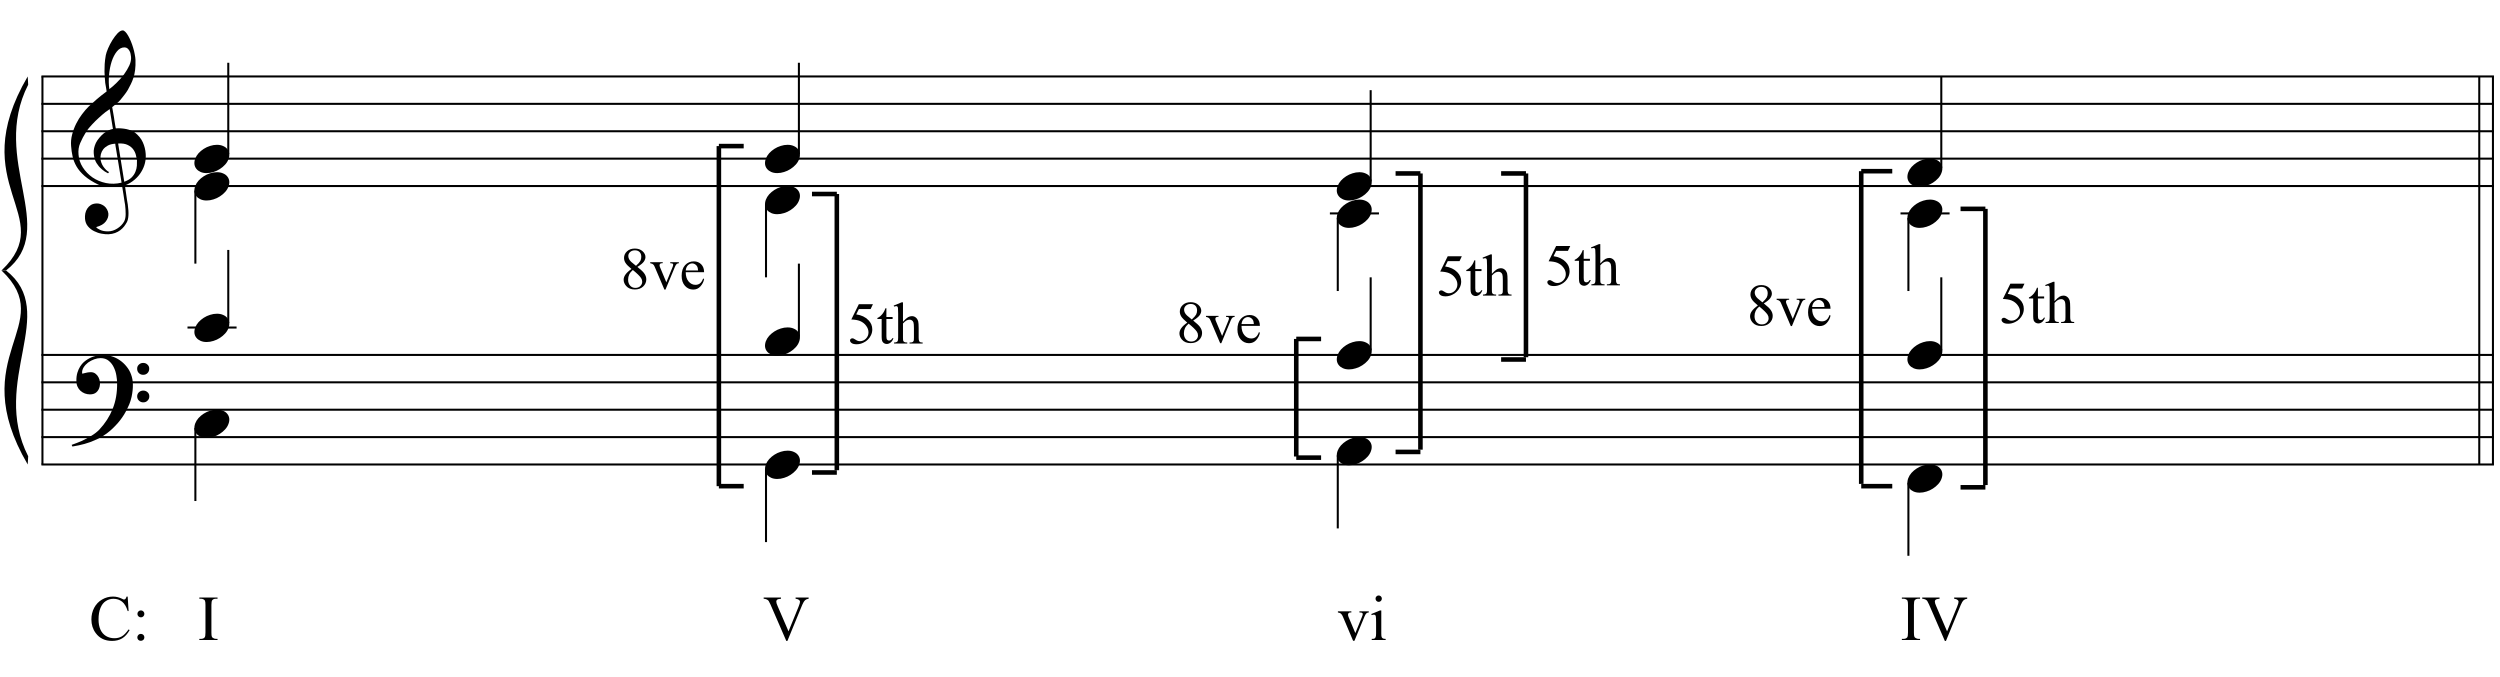 <?xml version="1.0" encoding="UTF-8"?>
<svg xmlns="http://www.w3.org/2000/svg" xmlns:xlink="http://www.w3.org/1999/xlink" width="421pt" height="114pt" viewBox="0 0 421 114" version="1.1">
<defs>
<g>
<symbol overflow="visible" id="glyph0-0">
<path style="stroke:none;" d=""/>
</symbol>
<symbol overflow="visible" id="glyph0-1">
<path style="stroke:none;" d="M 8.594 4.656 C 8.25 4.719 7.883 4.754 7.5 4.766 C 7.113 4.773 6.734 4.766 6.359 4.734 C 5.992 4.703 5.656 4.656 5.344 4.594 C 5.031 4.539 4.773 4.469 4.578 4.375 C 3.629 3.914 2.863 3.43 2.281 2.922 C 1.695 2.41 1.242 1.879 0.922 1.328 C 0.598 0.773 0.375 0.207 0.25 -0.375 C 0.125 -0.957 0.039 -1.547 0 -2.141 C -0.051 -2.773 0.004 -3.41 0.172 -4.047 C 0.336 -4.691 0.566 -5.305 0.859 -5.891 C 1.148 -6.473 1.484 -7.008 1.859 -7.5 C 2.234 -8 2.609 -8.43 2.984 -8.797 C 3.43 -9.211 3.895 -9.629 4.375 -10.047 C 4.863 -10.461 5.398 -10.883 5.984 -11.312 C 5.961 -11.469 5.941 -11.609 5.922 -11.734 C 5.91 -11.859 5.891 -11.984 5.859 -12.109 C 5.836 -12.242 5.812 -12.391 5.781 -12.547 C 5.75 -12.703 5.727 -12.898 5.719 -13.141 C 5.719 -13.234 5.703 -13.41 5.672 -13.672 C 5.648 -13.941 5.633 -14.266 5.625 -14.641 C 5.625 -15.016 5.633 -15.441 5.656 -15.922 C 5.688 -16.398 5.75 -16.898 5.844 -17.422 C 5.906 -17.723 6.035 -18.109 6.234 -18.578 C 6.441 -19.055 6.68 -19.516 6.953 -19.953 C 7.234 -20.398 7.523 -20.785 7.828 -21.109 C 8.141 -21.43 8.43 -21.594 8.703 -21.594 C 8.836 -21.594 8.984 -21.508 9.141 -21.344 C 9.305 -21.176 9.469 -20.953 9.625 -20.672 C 9.781 -20.398 9.93 -20.086 10.078 -19.734 C 10.223 -19.379 10.348 -19.02 10.453 -18.656 C 10.566 -18.289 10.656 -17.926 10.719 -17.562 C 10.789 -17.207 10.832 -16.895 10.844 -16.625 C 10.863 -15.988 10.844 -15.426 10.781 -14.938 C 10.719 -14.445 10.625 -14.008 10.5 -13.625 C 10.375 -13.238 10.227 -12.879 10.062 -12.547 C 9.895 -12.223 9.723 -11.895 9.547 -11.562 C 9.348 -11.238 9.145 -10.945 8.938 -10.688 C 8.738 -10.438 8.535 -10.18 8.328 -9.922 C 8.098 -9.648 7.863 -9.426 7.625 -9.25 C 7.383 -9.07 7.148 -8.879 6.922 -8.672 C 7.035 -8.047 7.133 -7.477 7.219 -6.969 C 7.25 -6.75 7.281 -6.535 7.312 -6.328 C 7.352 -6.117 7.383 -5.926 7.406 -5.75 C 7.438 -5.57 7.461 -5.422 7.484 -5.297 C 7.516 -5.18 7.531 -5.113 7.531 -5.094 C 7.82 -5.125 8.125 -5.125 8.438 -5.094 C 8.75 -5.07 9.051 -5.031 9.344 -4.969 C 9.633 -4.906 9.895 -4.82 10.125 -4.719 C 10.352 -4.625 10.535 -4.535 10.672 -4.453 C 11.328 -3.953 11.797 -3.383 12.078 -2.75 C 12.359 -2.125 12.52 -1.477 12.562 -0.812 C 12.602 -0.289 12.562 0.227 12.438 0.75 C 12.312 1.27 12.102 1.766 11.812 2.234 C 11.531 2.711 11.156 3.148 10.688 3.547 C 10.227 3.941 9.688 4.266 9.062 4.516 C 9.133 5.023 9.203 5.492 9.266 5.922 C 9.328 6.297 9.379 6.656 9.422 7 C 9.473 7.352 9.516 7.598 9.547 7.734 C 9.648 8.473 9.688 9.078 9.656 9.547 C 9.633 10.023 9.547 10.41 9.391 10.703 C 9.254 10.953 9.098 11.191 8.922 11.422 C 8.742 11.648 8.531 11.859 8.281 12.047 C 8.039 12.234 7.754 12.391 7.422 12.516 C 7.098 12.641 6.727 12.711 6.312 12.734 C 5.988 12.754 5.602 12.723 5.156 12.641 C 4.719 12.566 4.297 12.426 3.891 12.219 C 3.484 12.02 3.133 11.75 2.844 11.406 C 2.551 11.062 2.383 10.633 2.344 10.125 C 2.32 9.832 2.336 9.535 2.391 9.234 C 2.453 8.93 2.562 8.66 2.719 8.422 C 2.875 8.18 3.078 7.977 3.328 7.812 C 3.578 7.656 3.891 7.566 4.266 7.547 C 4.484 7.535 4.707 7.566 4.938 7.641 C 5.164 7.723 5.379 7.836 5.578 7.984 C 5.773 8.141 5.93 8.328 6.047 8.547 C 6.172 8.766 6.25 9.004 6.281 9.266 C 6.312 9.723 6.164 10.16 5.844 10.578 C 5.531 11.004 4.988 11.32 4.219 11.531 C 4.344 11.707 4.578 11.867 4.922 12.016 C 5.266 12.172 5.695 12.25 6.219 12.25 C 6.758 12.25 7.281 12.086 7.781 11.766 C 8.281 11.453 8.664 11.055 8.938 10.578 C 9.102 10.254 9.188 9.836 9.188 9.328 C 9.188 8.816 9.156 8.301 9.094 7.781 C 9.07 7.695 9.035 7.484 8.984 7.141 C 8.93 6.805 8.879 6.457 8.828 6.094 C 8.766 5.656 8.688 5.176 8.594 4.656 Z M 8.984 -18.734 C 8.504 -18.734 8.082 -18.508 7.719 -18.062 C 7.352 -17.613 7.055 -17.039 6.828 -16.344 C 6.609 -15.656 6.461 -14.898 6.391 -14.078 C 6.316 -13.254 6.332 -12.461 6.438 -11.703 C 6.844 -12.004 7.266 -12.375 7.703 -12.812 C 8.148 -13.25 8.555 -13.711 8.922 -14.203 C 9.285 -14.703 9.582 -15.203 9.812 -15.703 C 10.039 -16.203 10.133 -16.68 10.094 -17.141 C 10.082 -17.285 10.055 -17.453 10.016 -17.641 C 9.984 -17.828 9.922 -18 9.828 -18.156 C 9.742 -18.312 9.633 -18.445 9.5 -18.562 C 9.363 -18.676 9.191 -18.734 8.984 -18.734 Z M 8.953 3.891 C 9.484 3.703 9.895 3.461 10.188 3.172 C 10.477 2.879 10.691 2.562 10.828 2.219 C 10.973 1.875 11.055 1.531 11.078 1.188 C 11.098 0.844 11.102 0.535 11.094 0.266 C 11.062 0.035 11.004 -0.238 10.922 -0.562 C 10.848 -0.895 10.703 -1.219 10.484 -1.531 C 10.266 -1.844 9.953 -2.098 9.547 -2.297 C 9.141 -2.504 8.598 -2.586 7.922 -2.547 Z M 7.438 -2.516 C 6.938 -2.484 6.52 -2.379 6.188 -2.203 C 5.863 -2.023 5.602 -1.812 5.406 -1.562 C 5.219 -1.312 5.086 -1.039 5.016 -0.75 C 4.953 -0.469 4.93 -0.219 4.953 0 C 4.961 0.219 5.008 0.441 5.094 0.672 C 5.176 0.91 5.285 1.129 5.422 1.328 C 5.566 1.535 5.723 1.723 5.891 1.891 C 6.055 2.055 6.227 2.18 6.406 2.266 C 6.375 2.297 6.348 2.316 6.328 2.328 C 6.316 2.348 6.301 2.375 6.281 2.406 C 6.25 2.426 6.227 2.445 6.219 2.469 C 5.832 2.289 5.492 2.07 5.203 1.812 C 4.922 1.562 4.738 1.379 4.656 1.266 C 4.52 1.086 4.398 0.922 4.297 0.766 C 4.203 0.617 4.125 0.461 4.062 0.297 C 4 0.141 3.945 -0.035 3.906 -0.234 C 3.863 -0.43 3.832 -0.664 3.812 -0.938 C 3.789 -1.195 3.812 -1.473 3.875 -1.766 C 3.938 -2.055 4.035 -2.348 4.172 -2.641 C 4.316 -2.93 4.504 -3.211 4.734 -3.484 C 4.961 -3.766 5.227 -4.031 5.531 -4.281 C 5.695 -4.406 5.844 -4.504 5.969 -4.578 C 6.094 -4.648 6.211 -4.711 6.328 -4.766 C 6.441 -4.828 6.555 -4.875 6.672 -4.906 C 6.785 -4.938 6.91 -4.969 7.047 -5 L 6.5 -8.344 C 6.352 -8.258 6.113 -8.086 5.781 -7.828 C 5.445 -7.566 5.082 -7.254 4.688 -6.891 C 4.289 -6.535 3.898 -6.148 3.516 -5.734 C 3.129 -5.328 2.812 -4.938 2.562 -4.562 C 2.125 -3.852 1.781 -3.203 1.531 -2.609 C 1.281 -2.023 1.188 -1.391 1.25 -0.703 C 1.301 0.078 1.539 0.801 1.969 1.469 C 2.395 2.133 2.938 2.695 3.594 3.156 C 4.258 3.613 5.016 3.93 5.859 4.109 C 6.711 4.285 7.594 4.266 8.5 4.047 C 8.312 2.828 8.133 1.738 7.969 0.781 C 7.895 0.375 7.828 -0.023 7.766 -0.422 C 7.703 -0.816 7.645 -1.164 7.594 -1.469 C 7.539 -1.781 7.5 -2.031 7.469 -2.219 C 7.445 -2.414 7.438 -2.516 7.438 -2.516 Z M 7.438 -2.516 "/>
</symbol>
<symbol overflow="visible" id="glyph0-2">
<path style="stroke:none;" d="M 9.266 4.828 C 9.148 5.035 9.039 5.227 8.938 5.406 C 8.832 5.582 8.723 5.75 8.609 5.906 C 8.504 6.062 8.391 6.219 8.266 6.375 C 8.141 6.531 8 6.703 7.844 6.891 C 7.688 7.066 7.535 7.227 7.391 7.375 C 7.242 7.531 7.098 7.676 6.953 7.812 C 6.816 7.945 6.672 8.078 6.516 8.203 C 6.359 8.328 6.18 8.469 5.984 8.625 C 5.734 8.801 5.5 8.957 5.281 9.094 C 5.07 9.227 4.859 9.348 4.641 9.453 C 4.422 9.566 4.191 9.672 3.953 9.766 C 3.723 9.859 3.469 9.961 3.188 10.078 C 2.906 10.18 2.594 10.281 2.25 10.375 C 1.914 10.469 1.598 10.547 1.297 10.609 C 0.93 10.68 0.57 10.75 0.219 10.812 L 0.094 10.531 C 0.664 10.332 1.242 10.109 1.828 9.859 C 2.305 9.629 2.812 9.359 3.344 9.047 C 3.883 8.734 4.352 8.375 4.75 7.969 C 5.738 6.914 6.488 5.75 7 4.469 C 7.52 3.195 7.77 1.75 7.75 0.125 C 7.75 -0.238 7.707 -0.66 7.625 -1.141 C 7.551 -1.617 7.41 -2.07 7.203 -2.5 C 7.004 -2.938 6.723 -3.305 6.359 -3.609 C 5.992 -3.922 5.523 -4.078 4.953 -4.078 C 4.617 -4.078 4.266 -4.008 3.891 -3.875 C 3.516 -3.738 3.172 -3.555 2.859 -3.328 C 2.555 -3.098 2.305 -2.828 2.109 -2.516 C 1.91 -2.203 1.828 -1.867 1.859 -1.516 C 1.867 -1.461 1.906 -1.445 1.969 -1.469 C 2.039 -1.488 2.141 -1.516 2.266 -1.547 C 2.398 -1.586 2.562 -1.625 2.75 -1.656 C 2.945 -1.695 3.176 -1.711 3.438 -1.703 C 3.707 -1.68 3.938 -1.594 4.125 -1.438 C 4.32 -1.289 4.484 -1.098 4.609 -0.859 C 4.734 -0.629 4.812 -0.375 4.844 -0.094 C 4.883 0.176 4.875 0.441 4.812 0.703 C 4.719 1.109 4.535 1.43 4.266 1.672 C 4.004 1.91 3.641 2.031 3.172 2.031 C 2.879 2.031 2.594 1.977 2.312 1.875 C 2.039 1.77 1.797 1.617 1.578 1.422 C 1.367 1.234 1.203 1 1.078 0.719 C 0.953 0.445 0.891 0.133 0.891 -0.219 C 0.879 -0.75 0.938 -1.219 1.062 -1.625 C 1.188 -2.031 1.344 -2.379 1.531 -2.672 C 1.727 -2.973 1.93 -3.219 2.141 -3.406 C 2.359 -3.594 2.562 -3.742 2.75 -3.859 C 3.207 -4.141 3.664 -4.332 4.125 -4.438 C 4.594 -4.539 5.039 -4.598 5.469 -4.609 C 5.926 -4.609 6.391 -4.531 6.859 -4.375 C 7.336 -4.227 7.785 -4.008 8.203 -3.719 C 8.629 -3.426 9.004 -3.078 9.328 -2.672 C 9.66 -2.273 9.914 -1.832 10.094 -1.344 C 10.301 -0.789 10.406 -0.207 10.406 0.406 C 10.414 1.031 10.344 1.707 10.188 2.438 C 10.133 2.688 10.078 2.906 10.016 3.094 C 9.953 3.289 9.883 3.484 9.812 3.672 C 9.738 3.859 9.656 4.039 9.562 4.219 C 9.469 4.406 9.367 4.609 9.266 4.828 Z M 11.125 -2.266 C 11.113 -2.547 11.207 -2.781 11.406 -2.969 C 11.602 -3.164 11.844 -3.266 12.125 -3.266 C 12.406 -3.273 12.645 -3.188 12.844 -3 C 13.051 -2.82 13.156 -2.594 13.156 -2.312 C 13.164 -2.02 13.07 -1.77 12.875 -1.562 C 12.676 -1.363 12.438 -1.266 12.156 -1.266 C 11.875 -1.254 11.629 -1.348 11.422 -1.547 C 11.223 -1.742 11.125 -1.984 11.125 -2.266 Z M 11.125 2.375 C 11.125 2.094 11.223 1.859 11.422 1.672 C 11.617 1.492 11.859 1.398 12.141 1.391 C 12.422 1.391 12.66 1.477 12.859 1.656 C 13.066 1.832 13.172 2.062 13.172 2.344 C 13.18 2.625 13.086 2.863 12.891 3.062 C 12.703 3.27 12.461 3.375 12.172 3.375 C 11.891 3.383 11.645 3.289 11.438 3.094 C 11.238 2.906 11.133 2.664 11.125 2.375 Z M 11.125 2.375 "/>
</symbol>
<symbol overflow="visible" id="glyph0-3">
<path style="stroke:none;" d="M 0.141 0.016 C 0.266 -0.316 0.453 -0.625 0.703 -0.906 C 0.961 -1.188 1.254 -1.43 1.578 -1.641 C 1.91 -1.859 2.27 -2.023 2.656 -2.141 C 3.039 -2.266 3.426 -2.328 3.812 -2.328 C 4.207 -2.328 4.551 -2.258 4.844 -2.125 C 5.145 -2 5.379 -1.828 5.547 -1.609 C 5.723 -1.398 5.832 -1.148 5.875 -0.859 C 5.914 -0.566 5.875 -0.254 5.75 0.078 C 5.633 0.41 5.445 0.719 5.188 1 C 4.926 1.289 4.629 1.539 4.297 1.75 C 3.961 1.969 3.602 2.133 3.219 2.25 C 2.832 2.375 2.445 2.438 2.062 2.438 C 1.664 2.438 1.32 2.367 1.031 2.234 C 0.75 2.109 0.52 1.938 0.344 1.719 C 0.164 1.5 0.055 1.242 0.016 0.953 C -0.016 0.66 0.023 0.348 0.141 0.016 Z M 0.141 0.016 "/>
</symbol>
<symbol overflow="visible" id="glyph1-0">
<path style="stroke:none;" d="M 1.391 0 L 1.391 -6.25 L 6.391 -6.25 L 6.391 0 Z M 1.547 -0.156 L 6.234 -0.156 L 6.234 -6.094 L 1.547 -6.094 Z M 1.547 -0.156 "/>
</symbol>
<symbol overflow="visible" id="glyph1-1">
<path style="stroke:none;" d="M 1.922 -3.328 C 1.398 -3.766 1.062 -4.113 0.906 -4.375 C 0.75 -4.633 0.672 -4.906 0.672 -5.188 C 0.672 -5.613 0.836 -5.984 1.172 -6.297 C 1.504 -6.609 1.945 -6.766 2.5 -6.766 C 3.031 -6.766 3.457 -6.617 3.781 -6.328 C 4.113 -6.035 4.281 -5.703 4.281 -5.328 C 4.281 -5.086 4.191 -4.836 4.016 -4.578 C 3.836 -4.316 3.473 -4.016 2.922 -3.672 C 3.492 -3.223 3.867 -2.875 4.047 -2.625 C 4.297 -2.289 4.422 -1.941 4.422 -1.578 C 4.422 -1.109 4.242 -0.707 3.891 -0.375 C 3.535 -0.039 3.07 0.125 2.5 0.125 C 1.863 0.125 1.375 -0.07 1.031 -0.469 C 0.75 -0.789 0.609 -1.141 0.609 -1.516 C 0.609 -1.805 0.707 -2.094 0.906 -2.375 C 1.102 -2.664 1.441 -2.984 1.922 -3.328 Z M 2.688 -3.859 C 3.07 -4.211 3.316 -4.488 3.422 -4.688 C 3.523 -4.895 3.578 -5.125 3.578 -5.375 C 3.578 -5.719 3.484 -5.984 3.297 -6.172 C 3.109 -6.367 2.848 -6.469 2.516 -6.469 C 2.18 -6.469 1.91 -6.375 1.703 -6.188 C 1.492 -6 1.391 -5.773 1.391 -5.516 C 1.391 -5.348 1.43 -5.176 1.516 -5 C 1.598 -4.832 1.723 -4.672 1.891 -4.516 Z M 2.156 -3.156 C 1.883 -2.926 1.68 -2.676 1.547 -2.406 C 1.422 -2.133 1.359 -1.844 1.359 -1.531 C 1.359 -1.113 1.473 -0.773 1.703 -0.516 C 1.93 -0.266 2.223 -0.141 2.578 -0.141 C 2.922 -0.141 3.195 -0.238 3.406 -0.438 C 3.625 -0.645 3.734 -0.891 3.734 -1.172 C 3.734 -1.398 3.672 -1.609 3.547 -1.797 C 3.316 -2.141 2.852 -2.594 2.156 -3.156 Z M 2.156 -3.156 "/>
</symbol>
<symbol overflow="visible" id="glyph1-2">
<path style="stroke:none;" d="M 0.078 -4.469 L 2.188 -4.469 L 2.188 -4.297 L 2.047 -4.297 C 1.922 -4.297 1.82 -4.266 1.75 -4.203 C 1.688 -4.141 1.656 -4.055 1.656 -3.953 C 1.656 -3.836 1.691 -3.703 1.766 -3.547 L 2.797 -1.078 L 3.844 -3.641 C 3.914 -3.816 3.953 -3.953 3.953 -4.047 C 3.953 -4.098 3.941 -4.141 3.922 -4.172 C 3.891 -4.211 3.844 -4.242 3.781 -4.266 C 3.727 -4.285 3.617 -4.297 3.453 -4.297 L 3.453 -4.469 L 4.906 -4.469 L 4.906 -4.297 C 4.738 -4.273 4.625 -4.238 4.562 -4.188 C 4.445 -4.094 4.344 -3.93 4.25 -3.703 L 2.656 0.141 L 2.469 0.141 L 0.859 -3.641 C 0.785 -3.816 0.719 -3.941 0.656 -4.016 C 0.594 -4.086 0.508 -4.148 0.406 -4.203 C 0.352 -4.234 0.242 -4.266 0.078 -4.297 Z M 0.078 -4.469 "/>
</symbol>
<symbol overflow="visible" id="glyph1-3">
<path style="stroke:none;" d="M 1.062 -2.781 C 1.062 -2.125 1.223 -1.602 1.547 -1.219 C 1.867 -0.844 2.254 -0.656 2.703 -0.656 C 2.992 -0.656 3.242 -0.734 3.453 -0.891 C 3.672 -1.055 3.852 -1.336 4 -1.734 L 4.156 -1.625 C 4.082 -1.188 3.879 -0.781 3.547 -0.406 C 3.223 -0.039 2.816 0.141 2.328 0.141 C 1.785 0.141 1.32 -0.066 0.938 -0.484 C 0.562 -0.91 0.375 -1.473 0.375 -2.172 C 0.375 -2.941 0.566 -3.539 0.953 -3.969 C 1.348 -4.395 1.844 -4.609 2.438 -4.609 C 2.938 -4.609 3.348 -4.441 3.672 -4.109 C 3.992 -3.785 4.156 -3.344 4.156 -2.781 Z M 1.062 -3.078 L 3.141 -3.078 C 3.117 -3.359 3.082 -3.555 3.031 -3.672 C 2.945 -3.859 2.82 -4.004 2.656 -4.109 C 2.5 -4.211 2.332 -4.266 2.156 -4.266 C 1.895 -4.266 1.656 -4.16 1.438 -3.953 C 1.227 -3.742 1.102 -3.453 1.062 -3.078 Z M 1.062 -3.078 "/>
</symbol>
<symbol overflow="visible" id="glyph1-4">
<path style="stroke:none;" d="M 4.344 -6.625 L 3.953 -5.797 L 1.969 -5.797 L 1.531 -4.906 C 2.395 -4.781 3.078 -4.457 3.578 -3.938 C 4.016 -3.5 4.234 -2.977 4.234 -2.375 C 4.234 -2.031 4.16 -1.707 4.016 -1.406 C 3.879 -1.113 3.703 -0.863 3.484 -0.656 C 3.273 -0.445 3.035 -0.281 2.766 -0.156 C 2.391 0.031 2.004 0.125 1.609 0.125 C 1.211 0.125 0.926 0.055 0.75 -0.078 C 0.57 -0.211 0.484 -0.363 0.484 -0.531 C 0.484 -0.625 0.52 -0.703 0.594 -0.766 C 0.664 -0.836 0.758 -0.875 0.875 -0.875 C 0.957 -0.875 1.031 -0.859 1.094 -0.828 C 1.156 -0.805 1.266 -0.742 1.422 -0.641 C 1.66 -0.473 1.906 -0.391 2.156 -0.391 C 2.539 -0.391 2.875 -0.531 3.156 -0.812 C 3.445 -1.102 3.594 -1.457 3.594 -1.875 C 3.594 -2.27 3.461 -2.641 3.203 -2.984 C 2.953 -3.336 2.602 -3.609 2.156 -3.797 C 1.789 -3.941 1.305 -4.023 0.703 -4.047 L 1.969 -6.625 Z M 4.344 -6.625 "/>
</symbol>
<symbol overflow="visible" id="glyph1-5">
<path style="stroke:none;" d="M 1.609 -5.938 L 1.609 -4.469 L 2.656 -4.469 L 2.656 -4.125 L 1.609 -4.125 L 1.609 -1.234 C 1.609 -0.941 1.648 -0.742 1.734 -0.641 C 1.816 -0.547 1.926 -0.5 2.062 -0.5 C 2.164 -0.5 2.266 -0.531 2.359 -0.594 C 2.461 -0.656 2.547 -0.754 2.609 -0.891 L 2.797 -0.891 C 2.68 -0.566 2.52 -0.32 2.312 -0.156 C 2.102 0 1.891 0.078 1.672 0.078 C 1.516 0.078 1.363 0.035 1.219 -0.047 C 1.082 -0.129 0.977 -0.25 0.906 -0.406 C 0.844 -0.562 0.812 -0.801 0.812 -1.125 L 0.812 -4.125 L 0.094 -4.125 L 0.094 -4.297 C 0.27 -4.367 0.453 -4.488 0.641 -4.656 C 0.828 -4.82 0.992 -5.023 1.141 -5.266 C 1.223 -5.391 1.328 -5.613 1.453 -5.938 Z M 1.609 -5.938 "/>
</symbol>
<symbol overflow="visible" id="glyph1-6">
<path style="stroke:none;" d="M 1.625 -6.938 L 1.625 -3.672 C 1.988 -4.066 2.273 -4.32 2.484 -4.438 C 2.691 -4.551 2.906 -4.609 3.125 -4.609 C 3.375 -4.609 3.586 -4.535 3.766 -4.391 C 3.953 -4.254 4.094 -4.035 4.188 -3.734 C 4.238 -3.523 4.266 -3.145 4.266 -2.594 L 4.266 -1.016 C 4.266 -0.734 4.289 -0.539 4.344 -0.438 C 4.375 -0.352 4.426 -0.285 4.5 -0.234 C 4.582 -0.191 4.727 -0.172 4.938 -0.172 L 4.938 0 L 2.734 0 L 2.734 -0.172 L 2.844 -0.172 C 3.051 -0.172 3.195 -0.203 3.281 -0.266 C 3.363 -0.328 3.422 -0.422 3.453 -0.547 C 3.461 -0.598 3.469 -0.754 3.469 -1.016 L 3.469 -2.594 C 3.469 -3.082 3.441 -3.398 3.391 -3.547 C 3.336 -3.703 3.254 -3.816 3.141 -3.891 C 3.035 -3.973 2.906 -4.016 2.75 -4.016 C 2.582 -4.016 2.41 -3.973 2.234 -3.891 C 2.066 -3.805 1.863 -3.633 1.625 -3.375 L 1.625 -1.016 C 1.625 -0.703 1.641 -0.508 1.672 -0.438 C 1.711 -0.363 1.773 -0.301 1.859 -0.25 C 1.953 -0.195 2.113 -0.172 2.344 -0.172 L 2.344 0 L 0.125 0 L 0.125 -0.172 C 0.332 -0.172 0.488 -0.203 0.594 -0.266 C 0.664 -0.297 0.719 -0.359 0.75 -0.453 C 0.789 -0.547 0.812 -0.734 0.812 -1.016 L 0.812 -5.062 C 0.812 -5.57 0.801 -5.883 0.781 -6 C 0.758 -6.113 0.723 -6.191 0.672 -6.234 C 0.617 -6.273 0.551 -6.297 0.469 -6.297 C 0.395 -6.297 0.281 -6.27 0.125 -6.219 L 0.062 -6.391 L 1.406 -6.938 Z M 1.625 -6.938 "/>
</symbol>
<symbol overflow="visible" id="glyph2-0">
<path style="stroke:none;" d="M 1.5 0 L 1.5 -6.75 L 6.891 -6.75 L 6.891 0 Z M 1.672 -0.172 L 6.734 -0.172 L 6.734 -6.578 L 1.672 -6.578 Z M 1.672 -0.172 "/>
</symbol>
<symbol overflow="visible" id="glyph2-1">
<path style="stroke:none;" d="M 6.5 -7.312 L 6.656 -4.875 L 6.5 -4.875 C 6.281 -5.602 5.969 -6.129 5.562 -6.453 C 5.156 -6.773 4.672 -6.938 4.109 -6.938 C 3.641 -6.938 3.211 -6.812 2.828 -6.562 C 2.441 -6.32 2.141 -5.938 1.922 -5.406 C 1.703 -4.883 1.594 -4.234 1.594 -3.453 C 1.594 -2.805 1.695 -2.242 1.906 -1.766 C 2.113 -1.297 2.426 -0.93 2.844 -0.672 C 3.258 -0.422 3.734 -0.297 4.266 -0.297 C 4.723 -0.297 5.129 -0.395 5.484 -0.594 C 5.848 -0.789 6.238 -1.188 6.656 -1.781 L 6.828 -1.672 C 6.473 -1.035 6.055 -0.57 5.578 -0.281 C 5.098 0.008 4.531 0.156 3.875 0.156 C 2.688 0.156 1.77 -0.281 1.125 -1.156 C 0.633 -1.812 0.391 -2.582 0.391 -3.469 C 0.391 -4.176 0.547 -4.828 0.859 -5.422 C 1.18 -6.023 1.625 -6.488 2.188 -6.812 C 2.75 -7.145 3.363 -7.312 4.031 -7.312 C 4.539 -7.312 5.051 -7.188 5.562 -6.938 C 5.707 -6.852 5.812 -6.812 5.875 -6.812 C 5.969 -6.812 6.051 -6.848 6.125 -6.922 C 6.207 -7.016 6.27 -7.145 6.312 -7.312 Z M 6.5 -7.312 "/>
</symbol>
<symbol overflow="visible" id="glyph2-2">
<path style="stroke:none;" d="M 1.531 -4.984 C 1.688 -4.984 1.82 -4.926 1.938 -4.812 C 2.051 -4.695 2.109 -4.555 2.109 -4.391 C 2.109 -4.234 2.051 -4.098 1.938 -3.984 C 1.82 -3.867 1.688 -3.812 1.531 -3.812 C 1.363 -3.812 1.223 -3.867 1.109 -3.984 C 0.992 -4.098 0.938 -4.234 0.938 -4.391 C 0.938 -4.555 0.992 -4.695 1.109 -4.812 C 1.223 -4.926 1.363 -4.984 1.531 -4.984 Z M 1.516 -1.031 C 1.68 -1.031 1.82 -0.973 1.938 -0.859 C 2.051 -0.742 2.109 -0.602 2.109 -0.438 C 2.109 -0.27 2.047 -0.129 1.922 -0.016 C 1.805 0.086 1.672 0.141 1.516 0.141 C 1.348 0.141 1.207 0.086 1.094 -0.016 C 0.977 -0.129 0.922 -0.27 0.922 -0.438 C 0.922 -0.602 0.977 -0.742 1.094 -0.859 C 1.207 -0.973 1.348 -1.031 1.516 -1.031 Z M 1.516 -1.031 "/>
</symbol>
<symbol overflow="visible" id="glyph2-3">
<path style="stroke:none;" d=""/>
</symbol>
<symbol overflow="visible" id="glyph2-4">
<path style="stroke:none;" d="M 3.328 -0.188 L 3.328 0 L 0.266 0 L 0.266 -0.188 L 0.516 -0.188 C 0.816 -0.188 1.035 -0.273 1.172 -0.453 C 1.254 -0.566 1.297 -0.836 1.297 -1.266 L 1.297 -5.891 C 1.297 -6.242 1.27 -6.477 1.219 -6.594 C 1.188 -6.688 1.113 -6.766 1 -6.828 C 0.852 -6.91 0.691 -6.953 0.516 -6.953 L 0.266 -6.953 L 0.266 -7.156 L 3.328 -7.156 L 3.328 -6.953 L 3.078 -6.953 C 2.785 -6.953 2.57 -6.867 2.438 -6.703 C 2.344 -6.586 2.297 -6.316 2.297 -5.891 L 2.297 -1.266 C 2.297 -0.898 2.32 -0.66 2.375 -0.547 C 2.406 -0.461 2.477 -0.391 2.594 -0.328 C 2.75 -0.234 2.91 -0.188 3.078 -0.188 Z M 3.328 -0.188 "/>
</symbol>
<symbol overflow="visible" id="glyph2-5">
<path style="stroke:none;" d="M 7.672 -7.156 L 7.672 -6.953 C 7.41 -6.91 7.219 -6.832 7.094 -6.719 C 6.906 -6.539 6.738 -6.273 6.594 -5.922 L 4.094 0.156 L 3.906 0.156 L 1.234 -6 C 1.086 -6.312 0.988 -6.504 0.938 -6.578 C 0.852 -6.691 0.742 -6.773 0.609 -6.828 C 0.484 -6.891 0.312 -6.93 0.094 -6.953 L 0.094 -7.156 L 3.016 -7.156 L 3.016 -6.953 C 2.68 -6.922 2.461 -6.863 2.359 -6.781 C 2.266 -6.695 2.219 -6.594 2.219 -6.469 C 2.219 -6.289 2.301 -6.02 2.469 -5.656 L 4.281 -1.453 L 5.969 -5.594 C 6.133 -6 6.219 -6.285 6.219 -6.453 C 6.219 -6.547 6.164 -6.641 6.062 -6.734 C 5.969 -6.828 5.797 -6.895 5.547 -6.938 C 5.535 -6.938 5.508 -6.941 5.469 -6.953 L 5.469 -7.156 Z M 7.672 -7.156 "/>
</symbol>
<symbol overflow="visible" id="glyph2-6">
<path style="stroke:none;" d="M 0.094 -4.828 L 2.359 -4.828 L 2.359 -4.641 L 2.219 -4.641 C 2.082 -4.641 1.977 -4.602 1.906 -4.531 C 1.832 -4.469 1.797 -4.379 1.797 -4.266 C 1.797 -4.141 1.832 -3.992 1.906 -3.828 L 3.031 -1.156 L 4.156 -3.922 C 4.238 -4.117 4.281 -4.27 4.281 -4.375 C 4.281 -4.426 4.266 -4.469 4.234 -4.5 C 4.191 -4.551 4.141 -4.586 4.078 -4.609 C 4.023 -4.629 3.906 -4.641 3.719 -4.641 L 3.719 -4.828 L 5.297 -4.828 L 5.297 -4.641 C 5.117 -4.617 4.992 -4.578 4.922 -4.516 C 4.797 -4.41 4.688 -4.238 4.594 -4 L 2.875 0.141 L 2.656 0.141 L 0.938 -3.922 C 0.852 -4.117 0.773 -4.254 0.703 -4.328 C 0.641 -4.41 0.551 -4.484 0.438 -4.547 C 0.383 -4.578 0.27 -4.609 0.094 -4.641 Z M 0.094 -4.828 "/>
</symbol>
<symbol overflow="visible" id="glyph2-7">
<path style="stroke:none;" d="M 1.562 -7.5 C 1.707 -7.5 1.832 -7.445 1.938 -7.344 C 2.039 -7.238 2.094 -7.113 2.094 -6.969 C 2.094 -6.82 2.039 -6.691 1.938 -6.578 C 1.832 -6.473 1.707 -6.422 1.562 -6.422 C 1.414 -6.422 1.289 -6.473 1.188 -6.578 C 1.082 -6.691 1.031 -6.82 1.031 -6.969 C 1.031 -7.113 1.082 -7.238 1.188 -7.344 C 1.289 -7.445 1.414 -7.5 1.562 -7.5 Z M 2 -4.969 L 2 -1.094 C 2 -0.789 2.02 -0.586 2.062 -0.484 C 2.113 -0.391 2.18 -0.316 2.266 -0.266 C 2.348 -0.211 2.504 -0.188 2.734 -0.188 L 2.734 0 L 0.391 0 L 0.391 -0.188 C 0.629 -0.188 0.785 -0.207 0.859 -0.25 C 0.941 -0.301 1.004 -0.379 1.047 -0.484 C 1.098 -0.586 1.125 -0.789 1.125 -1.094 L 1.125 -2.953 C 1.125 -3.473 1.109 -3.812 1.078 -3.969 C 1.055 -4.082 1.02 -4.16 0.969 -4.203 C 0.914 -4.242 0.844 -4.266 0.75 -4.266 C 0.645 -4.266 0.523 -4.238 0.391 -4.188 L 0.312 -4.375 L 1.766 -4.969 Z M 2 -4.969 "/>
</symbol>
</g>
</defs>
<g id="surface1">
<rect x="0" y="0" width="421" height="114" style="fill:rgb(100%,100%,100%);fill-opacity:1;stroke:none;"/>
<path style="fill:none;stroke-width:0.345;stroke-linecap:butt;stroke-linejoin:miter;stroke:rgb(0%,0%,0%);stroke-opacity:1;stroke-miterlimit:10;" d="M 163.148 725.125 L 163.148 659.781 " transform="matrix(1,0,0,-1,-156,738)"/>
<g style="fill:rgb(0%,0%,0%);fill-opacity:1;">
  <use xlink:href="#glyph0-1" x="11.972" y="26.714"/>
</g>
<g style="fill:rgb(0%,0%,0%);fill-opacity:1;">
  <use xlink:href="#glyph0-2" x="11.972" y="64.383"/>
</g>
<path style="fill:none;stroke-width:0.345;stroke-linecap:butt;stroke-linejoin:miter;stroke:rgb(0%,0%,0%);stroke-opacity:1;stroke-miterlimit:10;" d="M 575.812 725.125 L 575.812 659.781 " transform="matrix(1,0,0,-1,-156,738)"/>
<path style="fill:none;stroke-width:0.345;stroke-linecap:butt;stroke-linejoin:miter;stroke:rgb(0%,0%,0%);stroke-opacity:1;stroke-miterlimit:10;" d="M 573.508 725.125 L 573.508 659.781 " transform="matrix(1,0,0,-1,-156,738)"/>
<path style="fill:none;stroke-width:0.345;stroke-linecap:butt;stroke-linejoin:miter;stroke:rgb(0%,0%,0%);stroke-opacity:1;stroke-miterlimit:10;" d="M 162.977 725.125 L 575.984 725.125 " transform="matrix(1,0,0,-1,-156,738)"/>
<path style="fill:none;stroke-width:0.345;stroke-linecap:butt;stroke-linejoin:miter;stroke:rgb(0%,0%,0%);stroke-opacity:1;stroke-miterlimit:10;" d="M 162.977 720.512 L 575.984 720.512 " transform="matrix(1,0,0,-1,-156,738)"/>
<path style="fill:none;stroke-width:0.345;stroke-linecap:butt;stroke-linejoin:miter;stroke:rgb(0%,0%,0%);stroke-opacity:1;stroke-miterlimit:10;" d="M 162.977 715.898 L 575.984 715.898 " transform="matrix(1,0,0,-1,-156,738)"/>
<path style="fill:none;stroke-width:0.345;stroke-linecap:butt;stroke-linejoin:miter;stroke:rgb(0%,0%,0%);stroke-opacity:1;stroke-miterlimit:10;" d="M 162.977 711.285 L 575.984 711.285 " transform="matrix(1,0,0,-1,-156,738)"/>
<path style="fill:none;stroke-width:0.345;stroke-linecap:butt;stroke-linejoin:miter;stroke:rgb(0%,0%,0%);stroke-opacity:1;stroke-miterlimit:10;" d="M 162.977 706.672 L 575.984 706.672 " transform="matrix(1,0,0,-1,-156,738)"/>
<path style="fill:none;stroke-width:0.345;stroke-linecap:butt;stroke-linejoin:miter;stroke:rgb(0%,0%,0%);stroke-opacity:1;stroke-miterlimit:10;" d="M 162.977 678.23 L 575.984 678.23 " transform="matrix(1,0,0,-1,-156,738)"/>
<path style="fill:none;stroke-width:0.345;stroke-linecap:butt;stroke-linejoin:miter;stroke:rgb(0%,0%,0%);stroke-opacity:1;stroke-miterlimit:10;" d="M 162.977 673.617 L 575.984 673.617 " transform="matrix(1,0,0,-1,-156,738)"/>
<path style="fill:none;stroke-width:0.345;stroke-linecap:butt;stroke-linejoin:miter;stroke:rgb(0%,0%,0%);stroke-opacity:1;stroke-miterlimit:10;" d="M 162.977 669.004 L 575.984 669.004 " transform="matrix(1,0,0,-1,-156,738)"/>
<path style="fill:none;stroke-width:0.345;stroke-linecap:butt;stroke-linejoin:miter;stroke:rgb(0%,0%,0%);stroke-opacity:1;stroke-miterlimit:10;" d="M 162.977 664.391 L 575.984 664.391 " transform="matrix(1,0,0,-1,-156,738)"/>
<path style="fill:none;stroke-width:0.345;stroke-linecap:butt;stroke-linejoin:miter;stroke:rgb(0%,0%,0%);stroke-opacity:1;stroke-miterlimit:10;" d="M 162.977 659.781 L 575.984 659.781 " transform="matrix(1,0,0,-1,-156,738)"/>
<path style=" stroke:none;fill-rule:nonzero;fill:rgb(0%,0%,0%);fill-opacity:1;" d="M 4.668 12.875 C -6.156 31.328 9.984 36.324 0.25 45.547 L 1.016 45.547 C 10.062 38.5 -1.727 26.969 4.746 14.262 "/>
<path style=" stroke:none;fill-rule:nonzero;fill:rgb(0%,0%,0%);fill-opacity:1;" d="M 4.668 78.219 C -6.156 59.77 9.984 54.773 0.25 45.547 L 1.016 45.547 C 10.062 52.594 -1.727 64.125 4.746 76.836 "/>
<path style="fill:none;stroke-width:0.345;stroke-linecap:butt;stroke-linejoin:miter;stroke:rgb(0%,0%,0%);stroke-opacity:1;stroke-miterlimit:10;" d="M 194.441 712.055 L 194.441 727.43 " transform="matrix(1,0,0,-1,-156,738)"/>
<g style="fill:rgb(0%,0%,0%);fill-opacity:1;">
  <use xlink:href="#glyph0-3" x="32.728" y="26.714"/>
</g>
<path style="fill:none;stroke-width:0.345;stroke-linecap:butt;stroke-linejoin:miter;stroke:rgb(0%,0%,0%);stroke-opacity:1;stroke-miterlimit:10;" d="M 290.535 712.055 L 290.535 727.43 " transform="matrix(1,0,0,-1,-156,738)"/>
<g style="fill:rgb(0%,0%,0%);fill-opacity:1;">
  <use xlink:href="#glyph0-3" x="128.822" y="26.714"/>
</g>
<path style="fill:none;stroke-width:0.345;stroke-linecap:butt;stroke-linejoin:miter;stroke:rgb(0%,0%,0%);stroke-opacity:1;stroke-miterlimit:10;" d="M 386.82 707.441 L 386.82 722.816 " transform="matrix(1,0,0,-1,-156,738)"/>
<g style="fill:rgb(0%,0%,0%);fill-opacity:1;">
  <use xlink:href="#glyph0-3" x="225.108" y="31.327"/>
</g>
<path style="fill:none;stroke-width:0.345;stroke-linecap:butt;stroke-linejoin:miter;stroke:rgb(0%,0%,0%);stroke-opacity:1;stroke-miterlimit:10;" d="M 482.914 709.75 L 482.914 725.125 " transform="matrix(1,0,0,-1,-156,738)"/>
<g style="fill:rgb(0%,0%,0%);fill-opacity:1;">
  <use xlink:href="#glyph0-3" x="321.202" y="29.02"/>
</g>
<path style="fill:none;stroke-width:0.345;stroke-linecap:butt;stroke-linejoin:miter;stroke:rgb(0%,0%,0%);stroke-opacity:1;stroke-miterlimit:10;" d="M 188.902 705.906 L 188.902 693.605 " transform="matrix(1,0,0,-1,-156,738)"/>
<g style="fill:rgb(0%,0%,0%);fill-opacity:1;">
  <use xlink:href="#glyph0-3" x="32.728" y="31.327"/>
</g>
<path style="fill:none;stroke-width:0.345;stroke-linecap:butt;stroke-linejoin:miter;stroke:rgb(0%,0%,0%);stroke-opacity:1;stroke-miterlimit:10;" d="M 284.996 703.598 L 284.996 691.297 " transform="matrix(1,0,0,-1,-156,738)"/>
<g style="fill:rgb(0%,0%,0%);fill-opacity:1;">
  <use xlink:href="#glyph0-3" x="128.822" y="33.633"/>
</g>
<path style="fill:none;stroke-width:0.345;stroke-linecap:butt;stroke-linejoin:miter;stroke:rgb(0%,0%,0%);stroke-opacity:1;stroke-miterlimit:10;" d="M 381.281 701.293 L 381.281 688.992 " transform="matrix(1,0,0,-1,-156,738)"/>
<path style="fill:none;stroke-width:0.345;stroke-linecap:butt;stroke-linejoin:miter;stroke:rgb(0%,0%,0%);stroke-opacity:1;stroke-miterlimit:10;" d="M 379.953 702.062 L 388.219 702.062 " transform="matrix(1,0,0,-1,-156,738)"/>
<g style="fill:rgb(0%,0%,0%);fill-opacity:1;">
  <use xlink:href="#glyph0-3" x="225.108" y="35.939"/>
</g>
<path style="fill:none;stroke-width:0.345;stroke-linecap:butt;stroke-linejoin:miter;stroke:rgb(0%,0%,0%);stroke-opacity:1;stroke-miterlimit:10;" d="M 477.375 701.293 L 477.375 688.992 " transform="matrix(1,0,0,-1,-156,738)"/>
<path style="fill:none;stroke-width:0.345;stroke-linecap:butt;stroke-linejoin:miter;stroke:rgb(0%,0%,0%);stroke-opacity:1;stroke-miterlimit:10;" d="M 476.047 702.062 L 484.312 702.062 " transform="matrix(1,0,0,-1,-156,738)"/>
<g style="fill:rgb(0%,0%,0%);fill-opacity:1;">
  <use xlink:href="#glyph0-3" x="321.202" y="35.939"/>
</g>
<path style="fill:none;stroke-width:0.345;stroke-linecap:butt;stroke-linejoin:miter;stroke:rgb(0%,0%,0%);stroke-opacity:1;stroke-miterlimit:10;" d="M 194.441 683.609 L 194.441 695.91 " transform="matrix(1,0,0,-1,-156,738)"/>
<path style="fill:none;stroke-width:0.345;stroke-linecap:butt;stroke-linejoin:miter;stroke:rgb(0%,0%,0%);stroke-opacity:1;stroke-miterlimit:10;" d="M 187.574 682.844 L 195.84 682.844 " transform="matrix(1,0,0,-1,-156,738)"/>
<g style="fill:rgb(0%,0%,0%);fill-opacity:1;">
  <use xlink:href="#glyph0-3" x="32.728" y="55.158"/>
</g>
<path style="fill:none;stroke-width:0.345;stroke-linecap:butt;stroke-linejoin:miter;stroke:rgb(0%,0%,0%);stroke-opacity:1;stroke-miterlimit:10;" d="M 290.535 681.305 L 290.535 693.605 " transform="matrix(1,0,0,-1,-156,738)"/>
<g style="fill:rgb(0%,0%,0%);fill-opacity:1;">
  <use xlink:href="#glyph0-3" x="128.822" y="57.464"/>
</g>
<path style="fill:none;stroke-width:0.345;stroke-linecap:butt;stroke-linejoin:miter;stroke:rgb(0%,0%,0%);stroke-opacity:1;stroke-miterlimit:10;" d="M 386.82 679 L 386.82 691.297 " transform="matrix(1,0,0,-1,-156,738)"/>
<g style="fill:rgb(0%,0%,0%);fill-opacity:1;">
  <use xlink:href="#glyph0-3" x="225.108" y="59.77"/>
</g>
<path style="fill:none;stroke-width:0.345;stroke-linecap:butt;stroke-linejoin:miter;stroke:rgb(0%,0%,0%);stroke-opacity:1;stroke-miterlimit:10;" d="M 482.914 679 L 482.914 691.297 " transform="matrix(1,0,0,-1,-156,738)"/>
<g style="fill:rgb(0%,0%,0%);fill-opacity:1;">
  <use xlink:href="#glyph0-3" x="321.202" y="59.77"/>
</g>
<path style="fill:none;stroke-width:0.345;stroke-linecap:butt;stroke-linejoin:miter;stroke:rgb(0%,0%,0%);stroke-opacity:1;stroke-miterlimit:10;" d="M 188.902 665.93 L 188.902 653.629 " transform="matrix(1,0,0,-1,-156,738)"/>
<g style="fill:rgb(0%,0%,0%);fill-opacity:1;">
  <use xlink:href="#glyph0-3" x="32.728" y="71.302"/>
</g>
<path style="fill:none;stroke-width:0.345;stroke-linecap:butt;stroke-linejoin:miter;stroke:rgb(0%,0%,0%);stroke-opacity:1;stroke-miterlimit:10;" d="M 284.996 659.012 L 284.996 646.711 " transform="matrix(1,0,0,-1,-156,738)"/>
<g style="fill:rgb(0%,0%,0%);fill-opacity:1;">
  <use xlink:href="#glyph0-3" x="128.822" y="78.22"/>
</g>
<path style="fill:none;stroke-width:0.345;stroke-linecap:butt;stroke-linejoin:miter;stroke:rgb(0%,0%,0%);stroke-opacity:1;stroke-miterlimit:10;" d="M 381.281 661.316 L 381.281 649.016 " transform="matrix(1,0,0,-1,-156,738)"/>
<g style="fill:rgb(0%,0%,0%);fill-opacity:1;">
  <use xlink:href="#glyph0-3" x="225.108" y="75.914"/>
</g>
<path style="fill:none;stroke-width:0.345;stroke-linecap:butt;stroke-linejoin:miter;stroke:rgb(0%,0%,0%);stroke-opacity:1;stroke-miterlimit:10;" d="M 477.375 656.703 L 477.375 644.406 " transform="matrix(1,0,0,-1,-156,738)"/>
<g style="fill:rgb(0%,0%,0%);fill-opacity:1;">
  <use xlink:href="#glyph0-3" x="321.202" y="80.527"/>
</g>
<path style="fill:none;stroke-width:0.769;stroke-linecap:butt;stroke-linejoin:miter;stroke:rgb(0%,0%,0%);stroke-opacity:1;stroke-miterlimit:10;" d="M 292.738 705.328 L 296.922 705.328 " transform="matrix(1,0,0,-1,-156,738)"/>
<path style="fill:none;stroke-width:0.769;stroke-linecap:butt;stroke-linejoin:miter;stroke:rgb(0%,0%,0%);stroke-opacity:1;stroke-miterlimit:10;" d="M 296.922 705.328 L 296.922 658.82 " transform="matrix(1,0,0,-1,-156,738)"/>
<path style="fill:none;stroke-width:0.769;stroke-linecap:butt;stroke-linejoin:miter;stroke:rgb(0%,0%,0%);stroke-opacity:1;stroke-miterlimit:10;" d="M 296.922 658.434 L 292.738 658.434 " transform="matrix(1,0,0,-1,-156,738)"/>
<path style="fill:none;stroke-width:0.769;stroke-linecap:butt;stroke-linejoin:miter;stroke:rgb(0%,0%,0%);stroke-opacity:1;stroke-miterlimit:10;" d="M 281.238 713.398 L 277.059 713.398 " transform="matrix(1,0,0,-1,-156,738)"/>
<path style="fill:none;stroke-width:0.769;stroke-linecap:butt;stroke-linejoin:miter;stroke:rgb(0%,0%,0%);stroke-opacity:1;stroke-miterlimit:10;" d="M 277.059 713.398 L 277.059 656.129 " transform="matrix(1,0,0,-1,-156,738)"/>
<path style="fill:none;stroke-width:0.769;stroke-linecap:butt;stroke-linejoin:miter;stroke:rgb(0%,0%,0%);stroke-opacity:1;stroke-miterlimit:10;" d="M 277.059 656.129 L 281.238 656.129 " transform="matrix(1,0,0,-1,-156,738)"/>
<g style="fill:rgb(0%,0%,0%);fill-opacity:1;">
  <use xlink:href="#glyph1-1" x="104.414" y="48.623"/>
  <use xlink:href="#glyph1-2" x="109.414" y="48.623"/>
  <use xlink:href="#glyph1-3" x="114.414" y="48.623"/>
</g>
<g style="fill:rgb(0%,0%,0%);fill-opacity:1;">
  <use xlink:href="#glyph1-4" x="142.659" y="57.848"/>
  <use xlink:href="#glyph1-5" x="147.659" y="57.848"/>
</g>
<g style="fill:rgb(0%,0%,0%);fill-opacity:1;">
  <use xlink:href="#glyph1-6" x="150.437" y="57.848"/>
</g>
<path style="fill:none;stroke-width:0.769;stroke-linecap:butt;stroke-linejoin:miter;stroke:rgb(0%,0%,0%);stroke-opacity:1;stroke-miterlimit:10;" d="M 378.473 680.922 L 374.289 680.922 " transform="matrix(1,0,0,-1,-156,738)"/>
<path style="fill:none;stroke-width:0.769;stroke-linecap:butt;stroke-linejoin:miter;stroke:rgb(0%,0%,0%);stroke-opacity:1;stroke-miterlimit:10;" d="M 374.289 680.922 L 374.289 661.125 " transform="matrix(1,0,0,-1,-156,738)"/>
<path style="fill:none;stroke-width:0.769;stroke-linecap:butt;stroke-linejoin:miter;stroke:rgb(0%,0%,0%);stroke-opacity:1;stroke-miterlimit:10;" d="M 374.289 660.934 L 378.473 660.934 " transform="matrix(1,0,0,-1,-156,738)"/>
<path style="fill:none;stroke-width:0.769;stroke-linecap:butt;stroke-linejoin:miter;stroke:rgb(0%,0%,0%);stroke-opacity:1;stroke-miterlimit:10;" d="M 391.016 708.789 L 395.199 708.789 " transform="matrix(1,0,0,-1,-156,738)"/>
<path style="fill:none;stroke-width:0.769;stroke-linecap:butt;stroke-linejoin:miter;stroke:rgb(0%,0%,0%);stroke-opacity:1;stroke-miterlimit:10;" d="M 395.199 708.789 L 395.199 662.277 " transform="matrix(1,0,0,-1,-156,738)"/>
<path style="fill:none;stroke-width:0.769;stroke-linecap:butt;stroke-linejoin:miter;stroke:rgb(0%,0%,0%);stroke-opacity:1;stroke-miterlimit:10;" d="M 395.199 661.895 L 391.016 661.895 " transform="matrix(1,0,0,-1,-156,738)"/>
<g style="fill:rgb(0%,0%,0%);fill-opacity:1;">
  <use xlink:href="#glyph1-4" x="241.828" y="49.777"/>
  <use xlink:href="#glyph1-5" x="246.828" y="49.777"/>
</g>
<g style="fill:rgb(0%,0%,0%);fill-opacity:1;">
  <use xlink:href="#glyph1-6" x="249.606" y="49.777"/>
</g>
<g style="fill:rgb(0%,0%,0%);fill-opacity:1;">
  <use xlink:href="#glyph1-1" x="198.009" y="57.656"/>
  <use xlink:href="#glyph1-2" x="203.009" y="57.656"/>
  <use xlink:href="#glyph1-3" x="208.009" y="57.656"/>
</g>
<path style="fill:none;stroke-width:0.769;stroke-linecap:butt;stroke-linejoin:miter;stroke:rgb(0%,0%,0%);stroke-opacity:1;stroke-miterlimit:10;" d="M 486.156 702.828 L 490.34 702.828 " transform="matrix(1,0,0,-1,-156,738)"/>
<path style="fill:none;stroke-width:0.769;stroke-linecap:butt;stroke-linejoin:miter;stroke:rgb(0%,0%,0%);stroke-opacity:1;stroke-miterlimit:10;" d="M 490.34 702.828 L 490.34 656.32 " transform="matrix(1,0,0,-1,-156,738)"/>
<path style="fill:none;stroke-width:0.769;stroke-linecap:butt;stroke-linejoin:miter;stroke:rgb(0%,0%,0%);stroke-opacity:1;stroke-miterlimit:10;" d="M 490.34 655.938 L 486.156 655.938 " transform="matrix(1,0,0,-1,-156,738)"/>
<path style="fill:none;stroke-width:0.769;stroke-linecap:butt;stroke-linejoin:miter;stroke:rgb(0%,0%,0%);stroke-opacity:1;stroke-miterlimit:10;" d="M 474.656 709.172 L 469.43 709.172 " transform="matrix(1,0,0,-1,-156,738)"/>
<path style="fill:none;stroke-width:0.769;stroke-linecap:butt;stroke-linejoin:miter;stroke:rgb(0%,0%,0%);stroke-opacity:1;stroke-miterlimit:10;" d="M 469.43 709.172 L 469.43 656.512 " transform="matrix(1,0,0,-1,-156,738)"/>
<path style="fill:none;stroke-width:0.769;stroke-linecap:butt;stroke-linejoin:miter;stroke:rgb(0%,0%,0%);stroke-opacity:1;stroke-miterlimit:10;" d="M 469.43 656.129 L 474.656 656.129 " transform="matrix(1,0,0,-1,-156,738)"/>
<g style="fill:rgb(0%,0%,0%);fill-opacity:1;">
  <use xlink:href="#glyph1-1" x="294.103" y="54.773"/>
  <use xlink:href="#glyph1-2" x="299.103" y="54.773"/>
  <use xlink:href="#glyph1-3" x="304.103" y="54.773"/>
</g>
<g style="fill:rgb(0%,0%,0%);fill-opacity:1;">
  <use xlink:href="#glyph1-4" x="336.577" y="54.389"/>
  <use xlink:href="#glyph1-5" x="341.577" y="54.389"/>
</g>
<g style="fill:rgb(0%,0%,0%);fill-opacity:1;">
  <use xlink:href="#glyph1-6" x="344.355" y="54.389"/>
</g>
<path style="fill:none;stroke-width:0.769;stroke-linecap:butt;stroke-linejoin:miter;stroke:rgb(0%,0%,0%);stroke-opacity:1;stroke-miterlimit:10;" d="M 408.789 708.789 L 412.973 708.789 " transform="matrix(1,0,0,-1,-156,738)"/>
<path style="fill:none;stroke-width:0.769;stroke-linecap:butt;stroke-linejoin:miter;stroke:rgb(0%,0%,0%);stroke-opacity:1;stroke-miterlimit:10;" d="M 412.973 708.789 L 412.973 677.844 " transform="matrix(1,0,0,-1,-156,738)"/>
<path style="fill:none;stroke-width:0.769;stroke-linecap:butt;stroke-linejoin:miter;stroke:rgb(0%,0%,0%);stroke-opacity:1;stroke-miterlimit:10;" d="M 412.973 677.461 L 408.789 677.461 " transform="matrix(1,0,0,-1,-156,738)"/>
<g style="fill:rgb(0%,0%,0%);fill-opacity:1;">
  <use xlink:href="#glyph1-4" x="260.086" y="48.047"/>
  <use xlink:href="#glyph1-5" x="265.086" y="48.047"/>
</g>
<g style="fill:rgb(0%,0%,0%);fill-opacity:1;">
  <use xlink:href="#glyph1-6" x="267.864" y="48.047"/>
</g>
<g style="fill:rgb(0%,0%,0%);fill-opacity:1;">
  <use xlink:href="#glyph2-1" x="15" y="107.775"/>
  <use xlink:href="#glyph2-2" x="22.204" y="107.775"/>
</g>
<g style="fill:rgb(0%,0%,0%);fill-opacity:1;">
  <use xlink:href="#glyph2-3" x="25.204" y="107.775"/>
  <use xlink:href="#glyph2-3" x="27.904" y="107.775"/>
  <use xlink:href="#glyph2-3" x="30.604" y="107.775"/>
  <use xlink:href="#glyph2-4" x="33.304" y="107.775"/>
  <use xlink:href="#glyph2-3" x="36.9" y="107.775"/>
  <use xlink:href="#glyph2-3" x="39.6" y="107.775"/>
  <use xlink:href="#glyph2-3" x="42.3" y="107.775"/>
  <use xlink:href="#glyph2-3" x="45" y="107.775"/>
  <use xlink:href="#glyph2-3" x="47.7" y="107.775"/>
  <use xlink:href="#glyph2-3" x="50.4" y="107.775"/>
  <use xlink:href="#glyph2-3" x="53.1" y="107.775"/>
  <use xlink:href="#glyph2-3" x="55.8" y="107.775"/>
  <use xlink:href="#glyph2-3" x="58.5" y="107.775"/>
  <use xlink:href="#glyph2-3" x="61.2" y="107.775"/>
  <use xlink:href="#glyph2-3" x="63.9" y="107.775"/>
  <use xlink:href="#glyph2-3" x="66.6" y="107.775"/>
  <use xlink:href="#glyph2-3" x="69.3" y="107.775"/>
  <use xlink:href="#glyph2-3" x="72" y="107.775"/>
  <use xlink:href="#glyph2-3" x="74.7" y="107.775"/>
  <use xlink:href="#glyph2-3" x="77.4" y="107.775"/>
  <use xlink:href="#glyph2-3" x="80.1" y="107.775"/>
  <use xlink:href="#glyph2-3" x="82.8" y="107.775"/>
  <use xlink:href="#glyph2-3" x="85.5" y="107.775"/>
  <use xlink:href="#glyph2-3" x="88.2" y="107.775"/>
  <use xlink:href="#glyph2-3" x="90.9" y="107.775"/>
  <use xlink:href="#glyph2-3" x="93.6" y="107.775"/>
  <use xlink:href="#glyph2-3" x="96.3" y="107.775"/>
  <use xlink:href="#glyph2-3" x="99" y="107.775"/>
  <use xlink:href="#glyph2-3" x="101.7" y="107.775"/>
  <use xlink:href="#glyph2-3" x="104.4" y="107.775"/>
  <use xlink:href="#glyph2-3" x="107.1" y="107.775"/>
  <use xlink:href="#glyph2-3" x="109.8" y="107.775"/>
  <use xlink:href="#glyph2-3" x="112.5" y="107.775"/>
  <use xlink:href="#glyph2-3" x="115.2" y="107.775"/>
  <use xlink:href="#glyph2-3" x="117.9" y="107.775"/>
  <use xlink:href="#glyph2-3" x="120.6" y="107.775"/>
  <use xlink:href="#glyph2-3" x="123.3" y="107.775"/>
  <use xlink:href="#glyph2-3" x="126" y="107.775"/>
</g>
<g style="fill:rgb(0%,0%,0%);fill-opacity:1;">
  <use xlink:href="#glyph2-5" x="128.505" y="107.775"/>
</g>
<g style="fill:rgb(0%,0%,0%);fill-opacity:1;">
  <use xlink:href="#glyph2-3" x="136.109" y="107.775"/>
  <use xlink:href="#glyph2-3" x="138.809" y="107.775"/>
  <use xlink:href="#glyph2-3" x="141.509" y="107.775"/>
  <use xlink:href="#glyph2-3" x="144.209" y="107.775"/>
  <use xlink:href="#glyph2-3" x="146.909" y="107.775"/>
  <use xlink:href="#glyph2-3" x="149.609" y="107.775"/>
  <use xlink:href="#glyph2-3" x="152.309" y="107.775"/>
  <use xlink:href="#glyph2-3" x="155.009" y="107.775"/>
  <use xlink:href="#glyph2-3" x="157.709" y="107.775"/>
  <use xlink:href="#glyph2-3" x="160.409" y="107.775"/>
  <use xlink:href="#glyph2-3" x="163.109" y="107.775"/>
  <use xlink:href="#glyph2-3" x="165.809" y="107.775"/>
  <use xlink:href="#glyph2-3" x="168.509" y="107.775"/>
  <use xlink:href="#glyph2-3" x="171.209" y="107.775"/>
  <use xlink:href="#glyph2-3" x="173.909" y="107.775"/>
  <use xlink:href="#glyph2-3" x="176.609" y="107.775"/>
  <use xlink:href="#glyph2-3" x="179.309" y="107.775"/>
  <use xlink:href="#glyph2-3" x="182.009" y="107.775"/>
  <use xlink:href="#glyph2-3" x="184.709" y="107.775"/>
  <use xlink:href="#glyph2-3" x="187.409" y="107.775"/>
  <use xlink:href="#glyph2-3" x="190.109" y="107.775"/>
  <use xlink:href="#glyph2-3" x="192.809" y="107.775"/>
  <use xlink:href="#glyph2-3" x="195.509" y="107.775"/>
  <use xlink:href="#glyph2-3" x="198.209" y="107.775"/>
  <use xlink:href="#glyph2-3" x="200.909" y="107.775"/>
  <use xlink:href="#glyph2-3" x="203.609" y="107.775"/>
  <use xlink:href="#glyph2-3" x="206.309" y="107.775"/>
  <use xlink:href="#glyph2-3" x="209.009" y="107.775"/>
  <use xlink:href="#glyph2-3" x="211.709" y="107.775"/>
  <use xlink:href="#glyph2-3" x="214.409" y="107.775"/>
  <use xlink:href="#glyph2-3" x="217.109" y="107.775"/>
  <use xlink:href="#glyph2-3" x="219.809" y="107.775"/>
  <use xlink:href="#glyph2-3" x="222.509" y="107.775"/>
  <use xlink:href="#glyph2-6" x="225.209" y="107.775"/>
  <use xlink:href="#glyph2-7" x="230.609" y="107.775"/>
</g>
<g style="fill:rgb(0%,0%,0%);fill-opacity:1;">
  <use xlink:href="#glyph2-3" x="233.609" y="107.775"/>
  <use xlink:href="#glyph2-3" x="236.309" y="107.775"/>
  <use xlink:href="#glyph2-3" x="239.009" y="107.775"/>
  <use xlink:href="#glyph2-3" x="241.709" y="107.775"/>
  <use xlink:href="#glyph2-3" x="244.409" y="107.775"/>
  <use xlink:href="#glyph2-3" x="247.109" y="107.775"/>
  <use xlink:href="#glyph2-3" x="249.809" y="107.775"/>
  <use xlink:href="#glyph2-3" x="252.509" y="107.775"/>
  <use xlink:href="#glyph2-3" x="255.209" y="107.775"/>
  <use xlink:href="#glyph2-3" x="257.909" y="107.775"/>
  <use xlink:href="#glyph2-3" x="260.609" y="107.775"/>
  <use xlink:href="#glyph2-3" x="263.309" y="107.775"/>
  <use xlink:href="#glyph2-3" x="266.009" y="107.775"/>
  <use xlink:href="#glyph2-3" x="268.709" y="107.775"/>
  <use xlink:href="#glyph2-3" x="271.409" y="107.775"/>
  <use xlink:href="#glyph2-3" x="274.109" y="107.775"/>
  <use xlink:href="#glyph2-3" x="276.809" y="107.775"/>
  <use xlink:href="#glyph2-3" x="279.509" y="107.775"/>
  <use xlink:href="#glyph2-3" x="282.209" y="107.775"/>
  <use xlink:href="#glyph2-3" x="284.909" y="107.775"/>
  <use xlink:href="#glyph2-3" x="287.609" y="107.775"/>
  <use xlink:href="#glyph2-3" x="290.309" y="107.775"/>
  <use xlink:href="#glyph2-3" x="293.009" y="107.775"/>
  <use xlink:href="#glyph2-3" x="295.709" y="107.775"/>
  <use xlink:href="#glyph2-3" x="298.409" y="107.775"/>
  <use xlink:href="#glyph2-3" x="301.109" y="107.775"/>
  <use xlink:href="#glyph2-3" x="303.809" y="107.775"/>
  <use xlink:href="#glyph2-3" x="306.509" y="107.775"/>
  <use xlink:href="#glyph2-3" x="309.209" y="107.775"/>
  <use xlink:href="#glyph2-3" x="311.909" y="107.775"/>
  <use xlink:href="#glyph2-3" x="314.609" y="107.775"/>
  <use xlink:href="#glyph2-3" x="317.309" y="107.775"/>
  <use xlink:href="#glyph2-4" x="320.009" y="107.775"/>
  <use xlink:href="#glyph2-5" x="323.606" y="107.775"/>
</g>
</g>
</svg>
